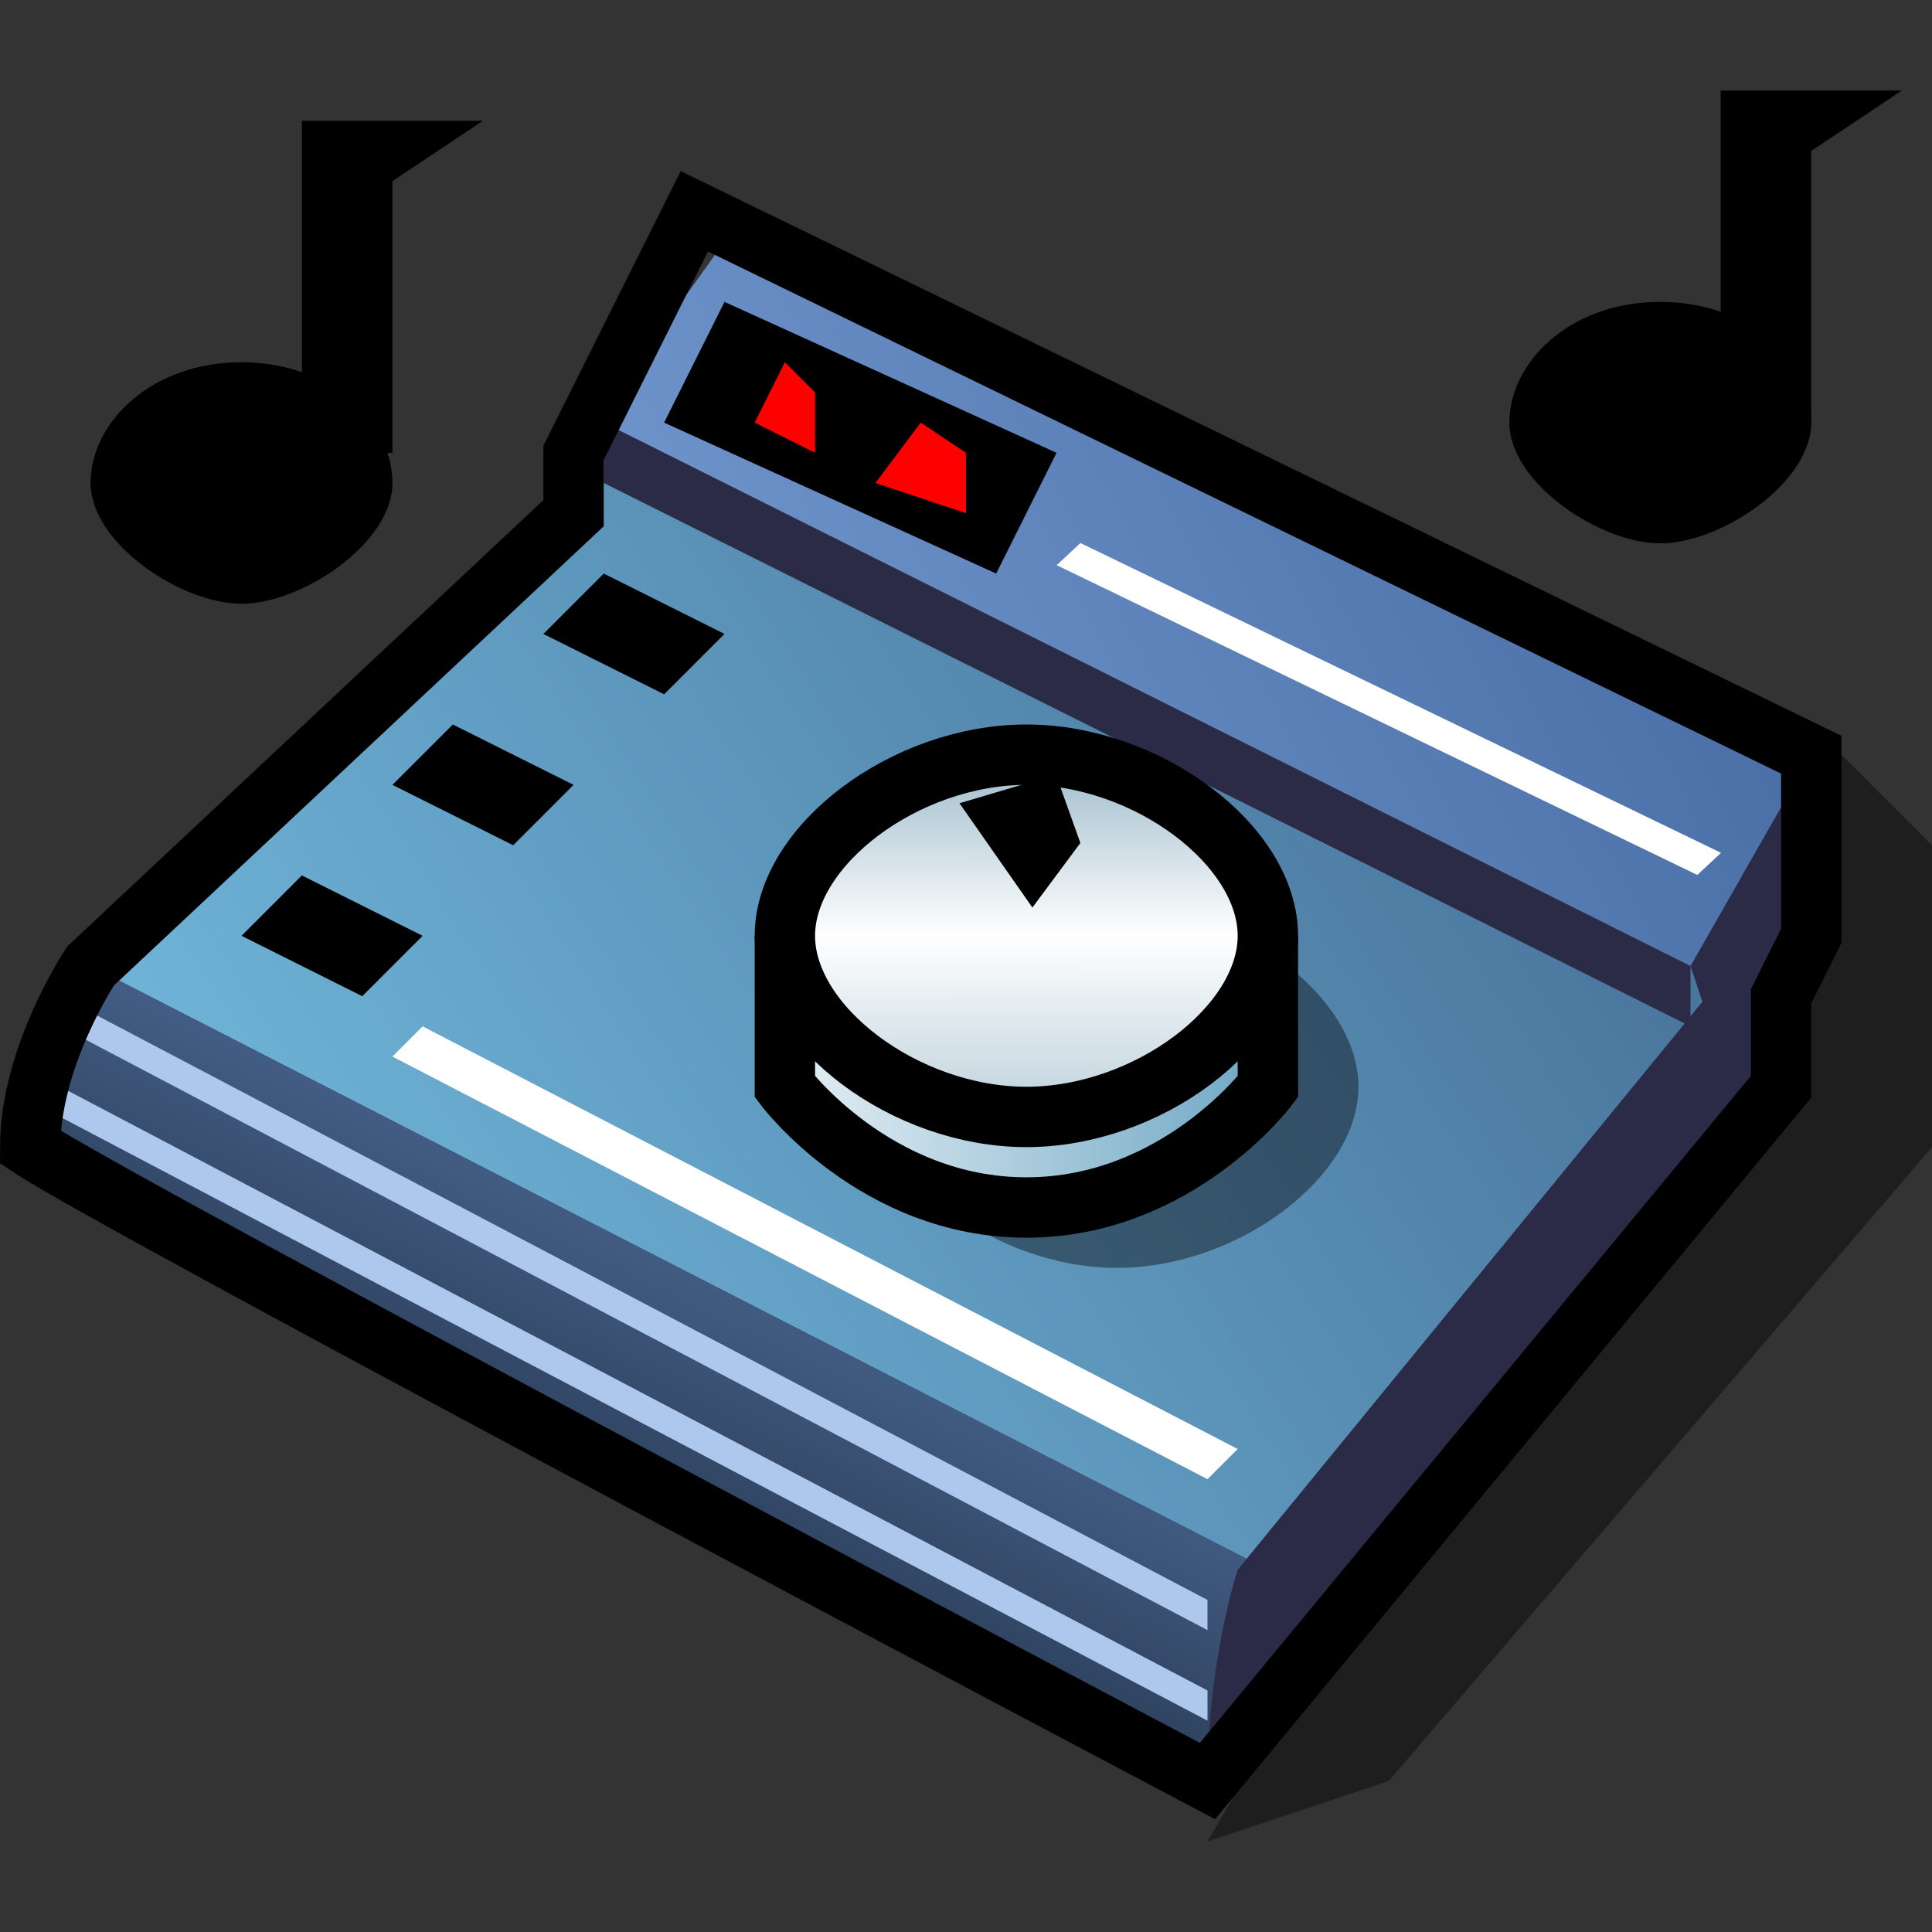 <?xml version="1.0" encoding="UTF-8" standalone="yes"?>
<svg version="1.1" width="64" height="64" color-interpolation="linearRGB"
     xmlns:svg="http://www.w3.org/2000/svg" xmlns="http://www.w3.org/2000/svg">
 <rect width="100%" height="100%" fill="#333333" stroke="none"/>
 <g>
  <path style="fill:#000000; fill-opacity:0.404"
        d="M40 61L46 59L64 38V28L61 25L40 61z"
  />
  <linearGradient id="gradient0" gradientUnits="userSpaceOnUse" x1="-13.88" y1="8.91" x2="46.47" y2="-30.32">
   <stop offset="0" stop-color="#70b6da"/>
   <stop offset="1" stop-color="#345079"/>
  </linearGradient>
  <path style="fill:url(#gradient0)"
        d="M3 32L42 52L60 30L22 13L3 32z"
  />
  <linearGradient id="gradient1" gradientUnits="userSpaceOnUse" x1="97.39" y1="19.33" x2="69.56" y2="76.97">
   <stop offset="0.705" stop-color="#5676a7"/>
   <stop offset="1" stop-color="#25354d"/>
  </linearGradient>
  <path style="fill:url(#gradient1)"
        d="M3 32C3 32 1 35 1 38C4 40 36 57 40 59C40 56 42 52 42 52L3 32z"
  />
  <path style="fill:#2b2b48"
        d="M40 59C40 55 41 52 41 52L59 30V36C59 36 42 56 40 59z"
  />
  <path style="fill:#adc7ed"
        d="M2 33L40 53V54L2 34V33z"
  />
  <path style="fill:#adc7ed"
        d="M2 33L40 53V54L2 34V33z"
        transform="matrix(1,0,0,1,0,3)"
  />
  <linearGradient id="gradient2" gradientUnits="userSpaceOnUse" x1="-27.65" y1="-1.28" x2="32.47" y2="-33.02">
   <stop offset="0" stop-color="#99bef6"/>
   <stop offset="1" stop-color="#466ba3"/>
  </linearGradient>
  <path style="fill:url(#gradient2)"
        d="M19 15L24 8L60 25L56 32L19 15z"
  />
  <path style="fill:#2b2b48"
        d="M20 14V16L56 34V32L20 14z"
  />
  <path style="fill:#2b2b48"
        d="M56 32L60 25V31L57 35L56 32z"
  />
  <path style="fill:none; stroke:#000000; stroke-width:2"
        d="M1 38C1 35 3 32 3 32L19 17V15L23 7L60 25V31L59 33V36L40 59C40 59 4 40 1 38z"
  />
  <path style="fill:#000000"
        d="M24 10L22 14L33 19L35 15L24 10z"
  />
  <path style="fill:#ff0000"
        d="M26 12L25 14L27 15V13L26 12z"
  />
  <path style="fill:#ff0000"
        d="M26 12L25 14L27 15V13L26 12z"
        transform="matrix(1.5,0,0,1,-8.5,2)"
  />
  <path style="fill:#000000"
        d="M20 19L18 21L22 23L24 21L20 19z"
  />
  <path style="fill:#000000"
        d="M20 19L18 21L22 23L24 21L20 19z"
        transform="matrix(1,0,0,1,-5,5)"
  />
  <path style="fill:#000000"
        d="M20 19L18 21L22 23L24 21L20 19z"
        transform="matrix(1,0,0,1,-10,10)"
  />
  <path style="fill:#ffffff"
        d="M14 34L13 35L40 49L41 48L14 34z"
  />
  <path style="fill:#ffffff"
        d="M14 34L13 35L40 49L41 48L14 34z"
        transform="matrix(0.786,0,0,0.733,24.786,-6.933)"
  />
  <path style="fill:#000000; fill-opacity:0.404"
        d="M34 37C38 37 42 34 42 31C42 28 38 25 34 25C30 25 26 28 26 31C26 34 30 37 34 37z"
        transform="matrix(1,0,0,1,3,5)"
  />
  <linearGradient id="gradient3" gradientUnits="userSpaceOnUse" x1="-20" y1="-9" x2="50" y2="-9">
   <stop offset="0.608" stop-color="#ffffff"/>
   <stop offset="1" stop-color="#3383ac"/>
  </linearGradient>
  <path style="fill:url(#gradient3)"
        d="M26 31V36C26 36 29 40 34 40C39 40 42 36 42 36V31"
  />
  <path style="fill:none; stroke:#000000; stroke-width:2"
        d="M26 31V36C26 36 29 40 34 40C39 40 42 36 42 36V31"
  />
  <linearGradient id="gradient4" gradientUnits="userSpaceOnUse" x1="17.99" y1="42.99" x2="18" y2="18.99">
   <stop offset="0.173" stop-color="#a8c2d0"/>
   <stop offset="0.5" stop-color="#ffffff"/>
   <stop offset="0.719" stop-color="#a8c2d0"/>
  </linearGradient>
  <path style="fill:url(#gradient4)"
        d="M34 37C38 37 42 34 42 31C42 28 38 25 34 25C30 25 26 28 26 31C26 34 30 37 34 37z"
  />
  <path style="fill:#000000"
        d="M26 12L25 14L27 15V13L26 12z"
        transform="matrix(1.605,1.193,-0.795,1.07,2.789,-18.197)"
  />
  <path style="fill:none; stroke:#000000; stroke-width:2"
        d="M34 37C38 37 42 34 42 31C42 28 38 25 34 25C30 25 26 28 26 31C26 34 30 37 34 37z"
  />
  <path style="fill:#000000"
        d="M60 14V5L63 3H57V14H60z"
  />
  <path style="fill:#000000"
        d="M55 10C58 10 60 12 60 14C60 16 57 18 55 18C53 18 50 16 50 14C50 12 52 10 55 10z"
  />
  <path style="fill:#000000"
        d="M60 14V5L63 3H57V14H60z"
        transform="matrix(1,0,0,1,-47,1)"
  />
  <path style="fill:#000000"
        d="M55 10C58 10 60 12 60 14C60 16 57 18 55 18C53 18 50 16 50 14C50 12 52 10 55 10z"
        transform="matrix(1,0,0,1,-47,2)"
  />
 </g>
</svg>
